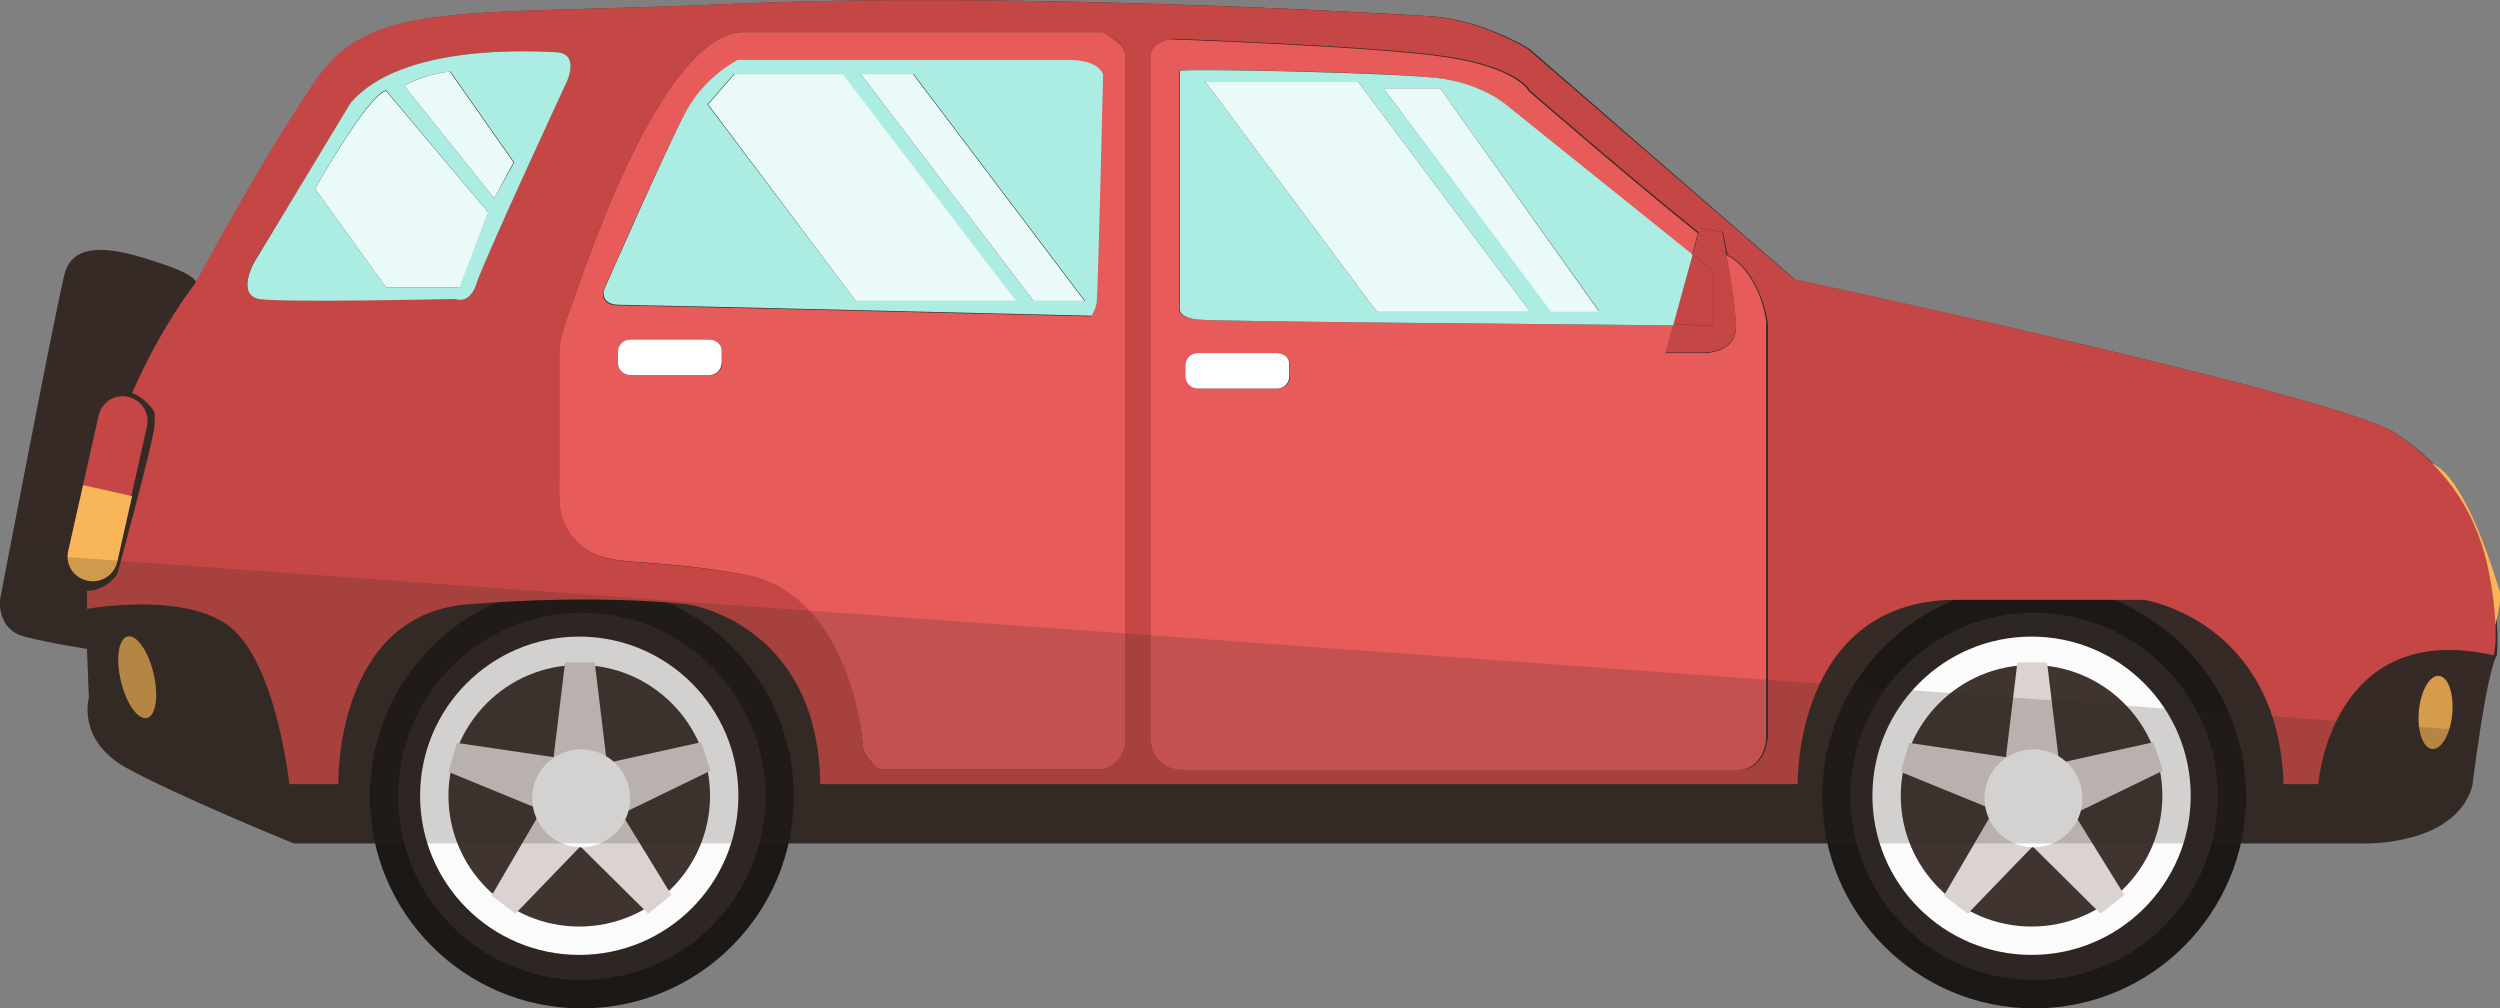 <svg version="1.1" id="图层_1" xmlns="http://www.w3.org/2000/svg" x="0" y="0" width="388" height="156.5" xml:space="preserve"><rect width="100%" height="100%" fill="#808080" stroke="none"/><style>.st0{fill:#352a26}.st1{fill:#d69c4c}.st2{fill:#1c1815}.st3{fill:#2e2623}.st4{fill:#fbfbfb}.st5{fill:#3f3430}.st6{fill:#dbd3d1}.st7{fill:#fdfdfd}.st8{fill:#f8b658}.st9{fill:#c44745}.st10{fill:#e75b5a}.st11{fill:#abede3}.st12{fill:#eafaf9}.st13{fill:#fff}</style><path class="st0" d="M45.6 130.9h321.1s14.3.5 17-8.9c0 0 2.1-17.2 3.8-20.3 0 0 .6-4.4-1-12.7-1.6-8.3-5.9-16-14.8-21.8s-93.1-23.8-93.1-23.8L237.4 7.6s-7.3-4.6-15.6-5.1S157.1-1.3 113.9.6 57.7-.1 49.1 12.7 30.5 44.1 30.5 44.1s.5-1.1-4.6-2.9c-5.1-1.7-14.3-5.1-15.9 1.4S0 93.1 0 93.1s-.5 4.6 3.8 5.7c4.3 1.1 9.7 1.9 9.7 1.9l.3 7.6s-1.9 6.5 5.7 10.8c7.7 4.3 26.1 11.8 26.1 11.8z"/><ellipse transform="rotate(-13.403 21.335 105.118)" class="st1" cx="21.3" cy="105.1" rx="2.6" ry="6.5"/><ellipse transform="matrix(.093 -.996 .996 .093 232.597 476.665)" class="st1" cx="377.9" cy="110.7" rx="5.7" ry="2.6"/><circle class="st2" cx="90.3" cy="123.6" r="32.9"/><circle class="st3" cx="90.3" cy="123.6" r="28.5"/><circle class="st4" cx="89.9" cy="123.5" r="24.7"/><circle class="st5" cx="89.9" cy="123.5" r="20.3"/><path class="st6" d="M94.2 118.5h-8.4l1.9-15.7h4.6z"/><path class="st6" d="M96.1 126.5l-2.7-7.9 15.4-3.4 1.5 4.4z"/><path class="st6" d="M89.4 130.7l6.6-5.2 8.2 13.4-3.6 2.9z"/><path class="st6" d="M84.3 125.3l6.7 5.1-11 11.4-3.7-2.8z"/><path class="st6" d="M86.5 117.6l-2.3 8.2-14.6-6 1.3-4.5z"/><circle class="st7" cx="90.2" cy="123.9" r="7.6"/><circle class="st2" cx="315.7" cy="123.6" r="32.9"/><circle class="st3" cx="315.7" cy="123.6" r="28.5"/><circle class="st4" cx="315.3" cy="123.5" r="24.7"/><circle class="st5" cx="315.3" cy="123.5" r="20.3"/><path class="st6" d="M319.6 118.5h-8.4l1.9-15.7h4.6z"/><path class="st6" d="M321.5 126.5l-2.7-7.9 15.4-3.4 1.5 4.4z"/><path class="st6" d="M314.8 130.7l6.6-5.2 8.3 13.4-3.7 2.9z"/><path class="st6" d="M309.7 125.3l6.7 5.1-11 11.4-3.7-2.8z"/><path class="st6" d="M311.9 117.6l-2.2 8.2-14.7-6 1.3-4.5z"/><circle class="st7" cx="315.6" cy="123.9" r="7.6"/><path class="st0" d="M376.4 71.8s-9.6-1-9.1 5.7 5.2 14.3 5.2 14.3-.5 4.2 5.5 5.1c5.9.8 8.6 0 8.6 0s1.1-4.1.6-5.3c-.5-1.2-5.2-18.1-10.8-19.8z"/><path class="st8" d="M377.1 71.8s-9.6-1-9.1 5.7 5.2 14.3 5.2 14.3-.4 4.2 5.5 5.1c5.9.8 8.6 0 8.6 0s1.1-4.1.6-5.3c-.4-1.2-5.2-18.1-10.8-19.8z"/><path class="st9" d="M13.5 90.1c-2.1-.5-3.4-2.5-2.9-4.6l4.7-21c.5-2.1 2.5-3.4 4.6-2.9 2.1.5 3.4 2.5 2.9 4.6l-4.7 21c-.4 2.1-2.5 3.4-4.6 2.9z"/><path class="st8" d="M13.5 90.1c-2.1-.5-3.4-2.5-2.9-4.6l2.3-10.2 7.6 1.7-2.3 10.2c-.5 2.1-2.6 3.4-4.7 2.9z"/><path class="st9" d="M386.3 88.9c-1.6-8.3-5.9-16-14.8-21.8-8.9-5.7-93.1-23.8-93.1-23.8L237.1 7.6s-7.3-4.6-15.6-5.1S156.8-1.3 113.6.6 57.4-.1 48.8 12.7C43.9 19.9 38.6 29 34.9 35.6l-4.7 8.5s-5.1 6.4-9.7 16.9c.6.2 1.5.7 2.4 1.6 1.4 1.5 1.1 1.3 1.1 3.3 0 2-5.8 23.2-5.8 23.2s-1.6 2.5-4.5 2.6h-.2v2.8s16.4-3 23 3.5 8.4 23.7 8.4 23.7h7.6s-.6-26.2 20-27.9c20.7-1.7 34.3 0 34.3 0s20.2 2.9 20.5 27.9H279s-.6-27.7 23.5-28.6h30.3s20.8 3.2 21.6 28.6h5.4s1.9-25.7 27.2-20c.2-.1.9-4.5-.7-12.8zM70.7 46.3s-27 .6-30.5 0-.8-5.6-.8-5.6L54.5 16c7.8-9.2 28-8.1 31.8-7.9s1.7 4.4 1.7 4.4-12.9 27.8-14 31.3c-1.1 3.5-3.3 2.5-3.3 2.5zm104 69.3s-1 3.7-3.8 3.8h-34.5s-2.5-1.9-2.5-3.7-2.4-23.7-18.3-26.5-21-1-25.1-4.3-3.7-7.5-3.7-11.1V54.1s0-1.6 2.1-7.3C91 41.1 102.3 6.5 114.8 5h56.4s3.5 1.7 3.5 3.7v106.9zm99.6-.8c-.6 4.9-4.4 4.7-4.4 4.7h-85.8c-5.3 0-5.3-4.7-5.3-4.7V8.8c0-2.1 2.8-2.8 2.8-2.8s32.2 1.1 43.2 2.8c11 1.7 12.7 5.3 12.7 5.3s17 14.7 26.2 22l.2-.7 3.5.6s.3 1.4.7 3.5c.2.2.4.3.6.4 4.9 3.1 5.7 10.5 5.7 10.5v64.4z"/><path class="st10" d="M268.5 39.9c-.2-.1-.4-.2-.6-.4.7 3.7 1.6 9.5 1.5 11.7-.2 3.4-4.6 3.6-4.6 3.6h-6.3l1.2-4.3c-18.3-.2-71.2-.6-73.8-.9-3.2-.3-2.9-1.7-2.9-1.7V11c1.4-.4 32.9.2 39.9 1.1 7 .8 10.8 4.2 10.8 4.2l28.9 23.3.9-3.4c-9.2-7.3-26.2-22-26.2-22s-1.7-3.6-12.7-5.3c-11-1.7-43.2-2.8-43.2-2.8s-2.8.6-2.8 2.8v105.9s0 4.7 5.3 4.7h85.8s3.8.2 4.4-4.7V50.4c.2 0-.7-7.5-5.6-10.5zm-68.3 18.5c0 1.1-.9 1.9-1.9 1.9H186c-1.1 0-1.9-.9-1.9-1.9v-1.7c0-1.1.9-1.9 1.9-1.9h12.3c1.1 0 1.9.9 1.9 1.9v1.7zM171.2 5h-56.4C102.3 6.5 91 41.1 88.9 46.8c-2.1 5.7-2.1 7.3-2.1 7.3v19.7c0 3.7-.5 7.8 3.7 11.1s9.2 1.4 25.1 4.3 18.3 24.8 18.3 26.5 2.5 3.7 2.5 3.7h34.5c2.9-.2 3.8-3.8 3.8-3.8V8.7c0-1.9-3.5-3.7-3.5-3.7zm-59.1 51.3c0 1.1-.9 1.9-1.9 1.9H97.8c-1.1 0-1.9-.9-1.9-1.9v-1.7c0-1.1.9-1.9 1.9-1.9h12.3c1.1 0 1.9.9 1.9 1.9v1.7zm58-9.2c-.2 1.2-.8 2-.8 2S98.9 47.4 96 47.4c-2.9 0-2.4-2.2-2.4-2.2s9.7-22.1 12.7-27.6 8.1-8.1 8.1-8.1h51.3c4.9 0 5.2 2.4 5.2 2.4s-.6 34-.8 35.2z"/><path class="st11" d="M165.8 9.3h-51.3s-5.1 2.5-8.1 8.1-12.7 27.7-12.7 27.7-.5 2.2 2.4 2.2 73.3 1.7 73.3 1.7.6-.8.8-2c.2-1.2 1-35.4 1-35.4s-.4-2.3-5.4-2.3zm-33 37.4l-23-30.5 4.1-4.7h16.8l26.9 35.2h-24.8zm27.6 0l-26.8-35.2h8.2l26.6 35.2h-8zM233.8 16.3s-3.8-3.4-10.8-4.2c-7-.8-38.6-1.5-39.9-1.1v36.9s-.3 1.4 2.9 1.7c2.6.3 55.5.7 73.8.9l3-10.9-29-23.3zm-20.1 32.1L187 12.6h23.7l26.8 35.8h-23.8zm1-34.7h8.8l24.7 34.6h-7.5l-26-34.6z"/><path class="st12" d="M133.6 11.5l26.8 35.2h7.9l-26.6-35.2zM114 11.5l-4.1 4.7 22.9 30.5h24.9l-26.9-35.2zM187 12.6l26.7 35.8h23.8l-26.8-35.8zM223.5 13.7h-8.8l26 34.7h7.5z"/><path class="st13" d="M110.1 52.7H97.8c-1.1 0-1.9.9-1.9 1.9v1.7c0 1.1.9 1.9 1.9 1.9h12.3c1.1 0 1.9-.9 1.9-1.9v-1.7c.1-1-.8-1.9-1.9-1.9zM198.2 54.8h-12.3c-1.1 0-1.9.9-1.9 1.9v1.7c0 1.1.9 1.9 1.9 1.9h12.3c1.1 0 1.9-.9 1.9-1.9v-1.7c.1-1.1-.8-1.9-1.9-1.9z"/><path class="st9" d="M267.3 36l-3.5-.6-.2.7c1.8 1.5 3.3 2.6 4.3 3.3-.3-1.9-.6-3.4-.6-3.4z"/><path class="st9" d="M265.9 42.1v8.4s-2.3 0-6.2-.1l-1.2 4.3h6.3s4.4-.2 4.6-3.6c.2-2.2-.8-8-1.5-11.7-1-.7-2.5-1.9-4.3-3.3l-.9 3.4 3.2 2.6z"/><path class="st9" d="M265.9 42.1l-3.2-2.6-3 10.9c3.8 0 6.2.1 6.2.1v-8.4z"/><path class="st11" d="M86.2 8.1c-3.8-.2-24-1.3-31.8 7.9l-15 24.8s-2.7 4.9.8 5.6c3.5.6 30.5 0 30.5 0s2.2 1 3.3-2.5c1.1-3.5 14-31.3 14-31.3s2.1-4.4-1.8-4.5zm-15 36.5H59.9l-11-15.3S57 14.8 59.9 14l15.9 19-4.6 11.6zm5.5-13.8l-14-17.5c3.3-1.9 7.2-2.2 7.2-2.2l9.9 14.1-3.1 5.6z"/><path class="st12" d="M62.7 13.3l14 17.5 3-5.6-9.9-14.1c.1 0-3.7.3-7.1 2.2zM48.9 29.3l11 15.3h11.4L75.8 33 59.9 14.1c-2.9.8-11 15.2-11 15.2z"/><path d="M1.4 85.8C.6 90.2 0 93.1 0 93.1s-.5 4.6 3.8 5.7c4.3 1.1 9.7 1.9 9.7 1.9l.3 7.6s-1.9 6.5 5.7 10.8c7.6 4.3 26.1 11.8 26.1 11.8h321.1s14.3.5 17-8.9c0 0 .5-4 1.2-8.5L1.4 85.8z" opacity=".2" fill="#352a26"/></svg>